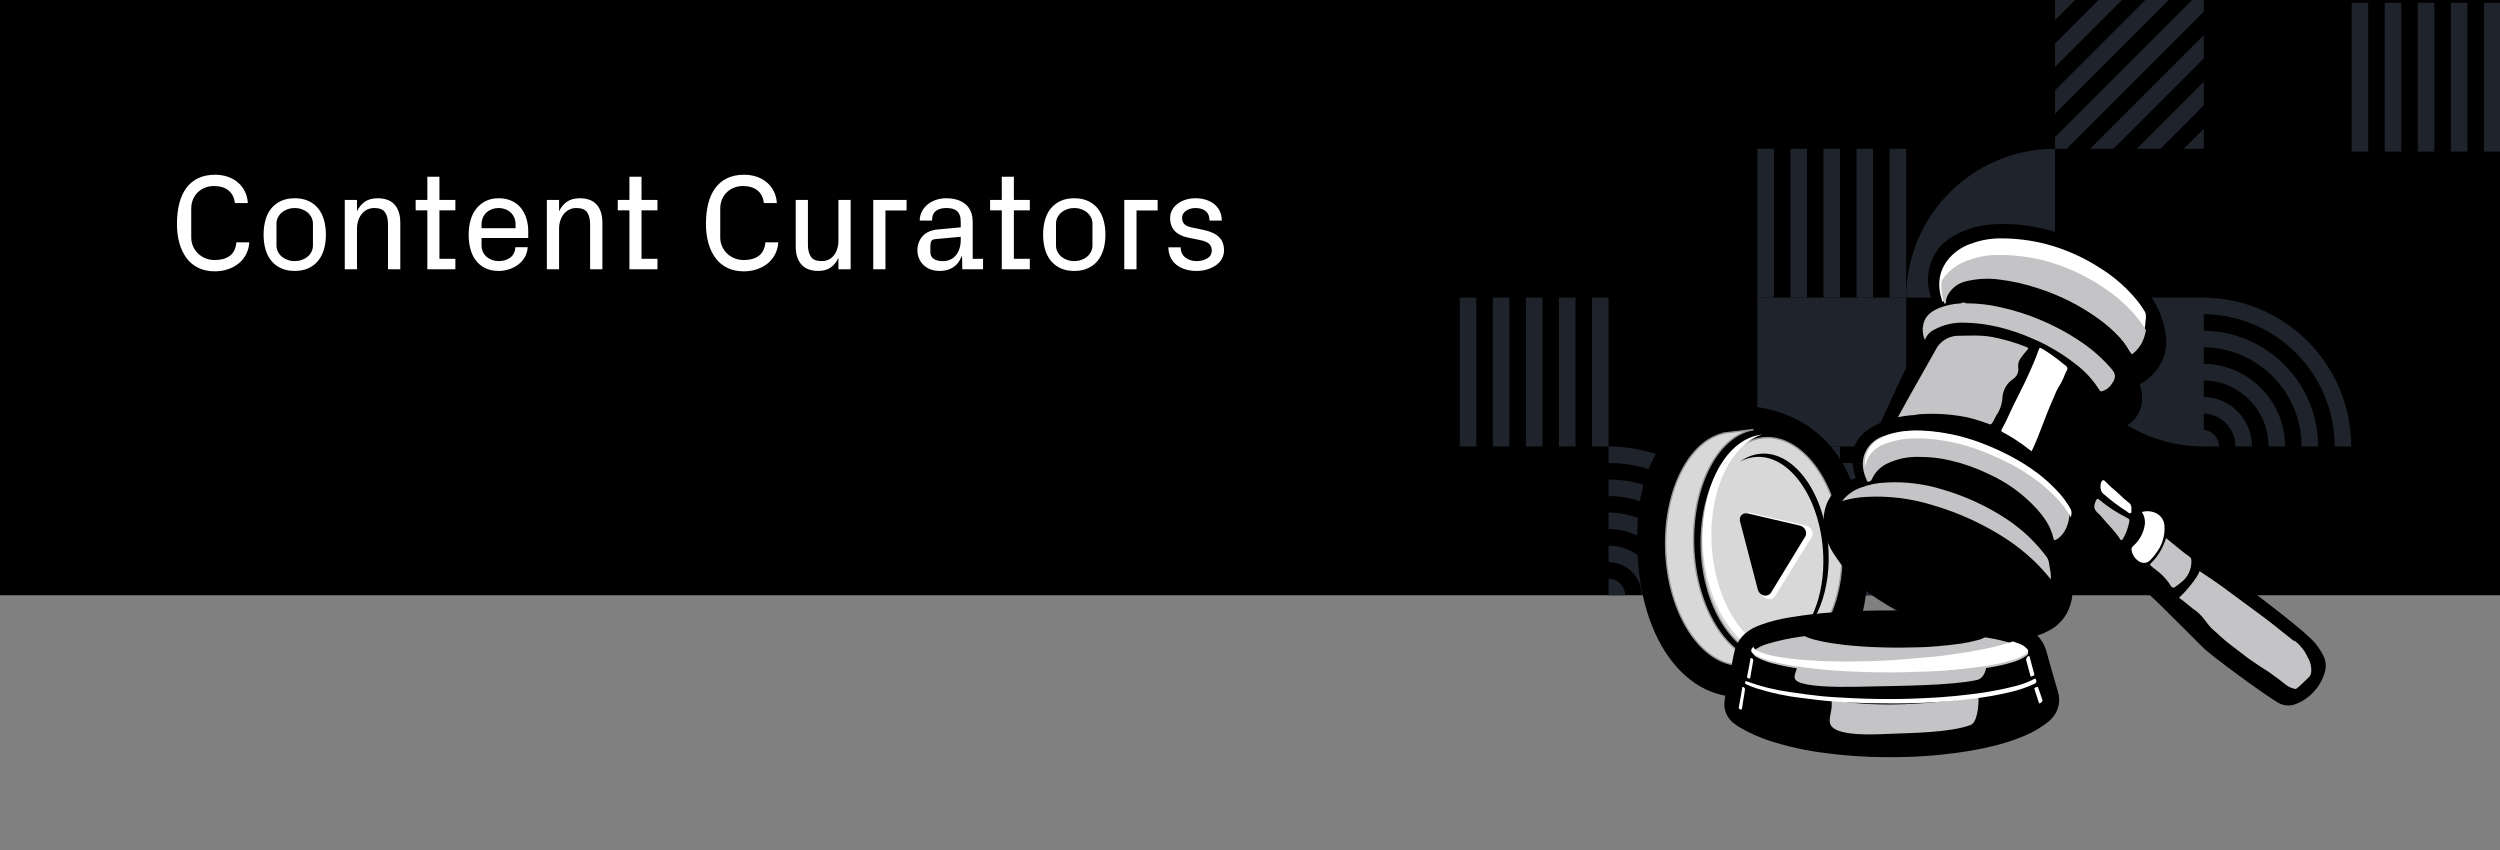 <?xml version="1.0" encoding="UTF-8"?>
<svg width="882px" height="300px" viewBox="0 0 882 300" version="1.1" xmlns="http://www.w3.org/2000/svg" xmlns:xlink="http://www.w3.org/1999/xlink">
    <rect x="0" y="0" width="882" height="300" fill="#808080" stroke="none"/>
    <!-- Generator: Sketch 63.1 (92452) - https://sketch.com -->
    <title>Content Curators</title>
    <desc>Created with Sketch.</desc>
    <g id="Content-Curators" stroke="none" stroke-width="1" fill="none" fill-rule="evenodd">
        <rect id="Rectangle" fill="#000000" fill-rule="nonzero" x="0" y="0" width="882" height="210"></rect>
        <g id="Group-2" transform="translate(515, 0)" fill="#1F232C">
            <rect id="Rectangle" fill-rule="nonzero" x="105" y="105" width="52.5" height="52.5"></rect>
            <path d="M122.501,52.5 L122.501,105 L116.667,105 L116.667,52.5 L122.501,52.5 Z M134.167,52.5 L134.167,105 L128.333,105 L128.333,52.5 L134.167,52.5 Z M145.834,52.5 L145.834,105 L140,105 L140,52.5 L145.834,52.5 Z M157.501,52.5 L157.501,105 L151.667,105 L151.667,52.5 L157.501,52.5 Z M110.837,52.5 L110.837,105 L105,105 L105,52.5 L110.837,52.5 Z" id="Shape" fill-rule="nonzero"></path>
            <path d="M40.833,105 L40.833,157.5 L35,157.5 L35,105 L40.833,105 Z M29.167,105 L29.167,157.5 L23.334,157.5 L23.334,105 L29.167,105 Z M17.5,105 L17.5,157.5 L11.667,157.5 L11.667,105 L17.5,105 Z M5.833,105 L5.833,157.5 L-6.92779167e-14,157.5 L-6.92779167e-14,105 L5.833,105 Z M52.5,105 L52.5,157.5 L46.664,157.5 L46.664,105 L52.5,105 Z" id="Shape" fill-rule="nonzero"></path>
            <path d="M355.505,0.984 L355.505,53.484 L349.672,53.484 L349.672,0.984 L355.505,0.984 Z M343.838,0.984 L343.838,53.484 L338.005,53.484 L338.005,0.984 L343.838,0.984 Z M332.172,0.984 L332.172,53.484 L326.339,53.484 L326.339,0.984 L332.172,0.984 Z M320.505,0.984 L320.505,53.484 L314.672,53.484 L314.672,0.984 L320.505,0.984 Z M367.172,0.984 L367.172,53.484 L361.336,53.484 L361.336,0.984 L367.172,0.984 Z" id="Shape" fill-rule="nonzero"></path>
            <path d="M52.5,163.333 L52.5,157.5 C81.495,157.5 105,181.005 105,210 L99.167,210 C99.167,184.227 78.273,163.333 52.5,163.333 Z M52.5,175 L52.5,169.166 C75.052,169.166 93.333,187.448 93.333,210 L87.5,210 C87.5,190.67 71.83,175 52.5,175 Z M52.5,180.834 L52.5,186.667 C65.387,186.667 75.833,197.114 75.833,210 L81.667,210 C81.667,193.892 68.608,180.834 52.5,180.834 Z M52.5,198.333 L52.5,192.5 C62.165,192.5 70,200.335 70,210 L64.167,210 C64.167,203.557 58.943,198.333 52.5,198.333 Z M52.5,210 L52.5,204.166 C55.722,204.166 58.333,206.778 58.333,210 L52.5,210 Z" id="Shape"></path>
            <path d="M262,110.833 L262,105 C290.995,105 314.5,128.505 314.5,157.5 L308.667,157.5 C308.667,131.727 287.773,110.833 262,110.833 Z M262,122.5 L262,116.667 C284.552,116.667 302.833,134.949 302.833,157.5 L297,157.5 C297,138.17 281.33,122.5 262,122.5 Z M262,128.333 L262,134.167 C274.887,134.167 285.333,144.613 285.333,157.5 L291.167,157.5 C291.167,141.392 278.108,128.333 262,128.333 Z M262,145.833 L262,140 C271.665,140 279.5,147.835 279.5,157.5 L273.667,157.5 C273.667,151.056 268.443,145.833 262,145.833 Z M262,157.5 L262,151.667 C265.222,151.667 267.833,154.279 267.833,157.5 L262,157.5 Z" id="Shape"></path>
            <path d="M214.112,52.5 L210,52.5 L210,48.388 L258.387,0 L262.5,0 L262.5,4.112 L214.112,52.5 Z M250.133,0 L241.879,0 L210,31.879 L210,40.133 L250.133,0 Z M233.625,0 L225.371,0 L210,15.371 L210,23.625 L233.625,0 Z M210,0 L210,7.117 L217.116,0 L210,0 Z M262.5,20.621 L262.5,12.367 L222.366,52.5 L230.621,52.5 L262.5,20.621 Z M262.5,37.129 L262.5,28.875 L238.875,52.5 L247.129,52.5 L262.5,37.129 Z M262.5,45.383 L255.383,52.5 L262.5,52.5 L262.5,45.383 Z" id="Shape" fill-rule="nonzero"></path>
            <path d="M157.5,105 L210,105 L210,52.5 C181.005,52.5 157.5,76.005 157.5,105 Z" id="Path" fill-rule="nonzero"></path>
            <path d="M262.5,157.5 L262.5,105 L210,105 C210,133.995 233.505,157.5 262.5,157.5 Z" id="Path" fill-rule="nonzero"></path>
            <path d="M110.837,204.164 L110.837,210.001 L105,210.001 L105,204.164 L110.837,204.164 Z M122.494,204.164 L122.494,210.001 L116.658,210.001 L116.658,204.164 L122.494,204.164 Z M134.168,204.164 L134.168,210.001 L128.331,210.001 L128.331,204.164 L134.168,204.164 Z M145.826,204.164 L145.826,210.001 L139.99,210.001 L139.99,204.164 L145.826,204.164 Z M157.5,204.164 L157.5,210.001 L151.663,210.001 L151.663,204.164 L157.5,204.164 Z M151.663,198.326 L151.663,204.163 L145.826,204.163 L145.826,198.326 L140.005,198.326 L140.006,204.163 L134.169,204.163 L134.168,198.326 L128.331,198.326 L128.332,204.163 L122.495,204.163 L122.495,198.326 L128.332,198.326 L128.332,192.505 L122.495,192.505 L122.495,186.668 L128.332,186.668 L128.331,180.832 L134.168,180.832 L134.169,186.668 L139.99,186.668 L139.99,180.832 L145.826,180.832 L145.826,186.668 L151.663,186.668 L151.663,180.832 L157.5,180.832 L157.5,186.669 L151.663,186.669 L151.663,192.489 L157.5,192.489 L157.5,198.326 L151.663,198.326 Z M110.837,180.832 L110.837,186.668 L116.658,186.668 L116.658,180.832 L122.494,180.832 L122.494,186.669 L116.673,186.669 L116.673,192.489 L122.494,192.489 L122.494,198.326 L116.673,198.326 L116.673,204.163 L110.837,204.163 L110.837,198.326 L105,198.326 L105,192.489 L110.837,192.489 L110.837,186.669 L105,186.669 L105,180.832 L110.837,180.832 Z M139.99,192.505 L134.169,192.505 L134.169,198.326 L139.99,198.325 L139.99,192.505 Z M116.658,192.505 L110.837,192.505 L110.837,198.326 L116.658,198.325 L116.658,192.505 Z M134.168,186.669 L128.331,186.669 L128.331,192.489 L134.168,192.489 L134.168,186.669 Z M145.826,186.669 L140.005,186.669 L140.005,192.489 L145.826,192.489 L145.826,186.669 Z M116.673,163.337 L116.673,169.158 L122.494,169.158 L122.494,174.995 L116.673,174.995 L116.673,180.832 L110.837,180.832 L110.837,174.995 L105,174.995 L105,169.158 L110.837,169.158 L110.837,163.337 L116.673,163.337 Z M128.332,163.337 L128.331,169.158 L134.168,169.158 L134.169,163.337 L140.006,163.337 L140.005,169.158 L145.826,169.158 L145.826,163.337 L151.663,163.337 L151.663,169.158 L157.5,169.158 L157.5,174.995 L151.663,174.995 L151.663,180.832 L145.826,180.832 L145.826,174.995 L140.005,174.995 L140.006,180.832 L134.169,180.832 L134.168,174.995 L128.331,174.995 L128.332,180.832 L122.495,180.832 L122.495,174.995 L128.332,174.995 L128.332,169.174 L122.495,169.174 L122.495,163.337 L128.332,163.337 Z M139.99,169.174 L134.169,169.174 L134.169,174.995 L139.99,174.994 L139.99,169.174 Z M116.658,169.174 L110.837,169.174 L110.837,174.995 L116.658,174.994 L116.658,169.174 Z M151.663,169.174 L145.826,169.174 L145.826,174.995 L151.663,174.995 L151.663,169.174 Z M110.837,157.5 L110.837,163.337 L105,163.337 L105,157.5 L110.837,157.5 Z M122.494,157.5 L122.494,163.337 L116.658,163.337 L116.658,157.5 L122.494,157.5 Z M134.168,157.5 L134.168,163.337 L128.331,163.337 L128.331,157.5 L134.168,157.5 Z M145.826,157.5 L145.826,163.337 L139.99,163.337 L139.99,157.5 L145.826,157.5 Z M157.5,157.5 L157.5,163.337 L151.663,163.337 L151.663,157.5 L157.5,157.5 Z M151.663,192.505 L145.826,192.505 L145.826,198.326 L151.663,198.326 L151.663,192.505 Z" id="Combined-Shape" fill-rule="nonzero"></path>
        </g>
        <path d="M75.906,61.648 C77.469,61.648 78.934,61.879 80.301,62.34 C81.668,62.801 82.863,63.465 83.887,64.332 C84.91,65.199 85.734,66.246 86.359,67.473 C86.984,68.699 87.344,70.086 87.438,71.633 L87.438,71.633 L82.867,71.633 C82.648,69.711 81.898,68.23 80.617,67.191 C79.336,66.152 77.625,65.633 75.484,65.633 C74.328,65.633 73.262,65.832 72.285,66.23 C71.309,66.629 70.461,67.18 69.742,67.883 C69.023,68.586 68.465,69.426 68.066,70.402 C67.668,71.379 67.469,72.461 67.469,73.648 L67.469,73.648 L67.469,83.727 C67.469,84.883 67.684,85.945 68.113,86.914 C68.543,87.883 69.137,88.73 69.895,89.457 C70.652,90.184 71.535,90.746 72.543,91.145 C73.551,91.543 74.625,91.742 75.766,91.742 C77.938,91.742 79.699,91.254 81.051,90.277 C82.402,89.301 83.188,87.703 83.406,85.484 L83.406,85.484 L87.953,85.484 C87.859,87.016 87.484,88.418 86.828,89.691 C86.172,90.965 85.309,92.039 84.238,92.914 C83.168,93.789 81.91,94.477 80.465,94.977 C79.02,95.477 77.469,95.727 75.812,95.727 C73.641,95.727 71.723,95.332 70.059,94.543 C68.395,93.754 67.004,92.625 65.887,91.156 C64.77,89.687 63.914,87.93 63.32,85.883 C62.727,83.836 62.43,81.531 62.43,78.969 C62.43,76.313 62.703,73.914 63.25,71.773 C63.797,69.633 64.629,67.809 65.746,66.301 C66.863,64.793 68.27,63.641 69.965,62.844 C71.66,62.047 73.641,61.648 75.906,61.648 Z M262.539,61.648 C264.102,61.648 265.566,61.879 266.934,62.34 C268.301,62.801 269.496,63.465 270.52,64.332 C271.543,65.199 272.367,66.246 272.992,67.473 C273.617,68.699 273.977,70.086 274.07,71.633 L274.07,71.633 L269.5,71.633 C269.281,69.711 268.531,68.23 267.25,67.191 C265.969,66.152 264.258,65.633 262.117,65.633 C260.961,65.633 259.895,65.832 258.918,66.23 C257.941,66.629 257.094,67.18 256.375,67.883 C255.656,68.586 255.098,69.426 254.699,70.402 C254.301,71.379 254.102,72.461 254.102,73.648 L254.102,73.648 L254.102,83.727 C254.102,84.883 254.316,85.945 254.746,86.914 C255.176,87.883 255.77,88.73 256.527,89.457 C257.285,90.184 258.168,90.746 259.176,91.145 C260.184,91.543 261.258,91.742 262.398,91.742 C264.57,91.742 266.332,91.254 267.684,90.277 C269.035,89.301 269.82,87.703 270.039,85.484 L270.039,85.484 L274.586,85.484 C274.492,87.016 274.117,88.418 273.461,89.691 C272.805,90.965 271.941,92.039 270.871,92.914 C269.801,93.789 268.543,94.477 267.098,94.977 C265.652,95.477 264.102,95.727 262.445,95.727 C260.273,95.727 258.355,95.332 256.691,94.543 C255.027,93.754 253.637,92.625 252.52,91.156 C251.402,89.687 250.547,87.93 249.953,85.883 C249.359,83.836 249.062,81.531 249.062,78.969 C249.062,76.313 249.336,73.914 249.883,71.773 C250.43,69.633 251.262,67.809 252.379,66.301 C253.496,64.793 254.902,63.641 256.598,62.844 C258.293,62.047 260.273,61.648 262.539,61.648 Z M333.906,69.945 C335.219,69.945 336.441,70.113 337.574,70.449 C338.707,70.785 339.691,71.289 340.527,71.961 C341.363,72.633 342.012,73.496 342.473,74.551 C342.934,75.605 343.164,76.852 343.164,78.289 L343.164,78.289 L343.164,91.297 L346.82,91.297 L346.82,95 L339.508,95 L339.414,90.477 L339.227,90.477 C338.555,92.211 337.562,93.496 336.25,94.332 C334.938,95.168 333.367,95.586 331.539,95.586 C330.32,95.586 329.219,95.398 328.234,95.023 C327.25,94.648 326.398,94.094 325.68,93.359 C325.039,92.719 324.543,91.953 324.191,91.062 C323.84,90.172 323.664,89.242 323.664,88.273 C323.664,86.352 324.273,84.703 325.492,83.328 C326.711,81.953 328.539,81.156 330.977,80.938 L330.977,80.938 L338.945,80.211 L338.945,78.242 C338.945,77.289 338.824,76.5 338.582,75.875 C338.34,75.25 337.996,74.754 337.551,74.387 C337.105,74.02 336.57,73.762 335.945,73.613 C335.32,73.465 334.625,73.391 333.859,73.391 C332.328,73.391 331.105,73.734 330.191,74.422 C329.277,75.109 328.82,76.242 328.82,77.82 L328.82,77.82 L324.484,77.82 C324.484,76.664 324.734,75.605 325.234,74.645 C325.734,73.684 326.406,72.852 327.25,72.148 C328.094,71.445 329.086,70.902 330.227,70.52 C331.367,70.137 332.594,69.945 333.906,69.945 Z M285.039,70.531 L285.039,86.352 C285.039,88.117 285.383,89.52 286.07,90.559 C286.758,91.598 288.016,92.117 289.844,92.117 C291.672,92.117 293.121,91.438 294.191,90.078 C295.262,88.719 295.797,86.969 295.797,84.828 L295.797,84.828 L295.797,70.531 L300.109,70.531 L300.109,95 L295.797,95 L295.797,90.969 C295.125,92.406 294.227,93.535 293.102,94.355 C291.977,95.176 290.492,95.586 288.648,95.586 C287.523,95.586 286.473,95.426 285.496,95.105 C284.52,94.785 283.68,94.273 282.977,93.57 C282.273,92.867 281.723,91.961 281.324,90.852 C280.926,89.742 280.727,88.406 280.727,86.844 L280.727,86.844 L280.727,70.531 L285.039,70.531 Z M379,69.945 C380.859,69.945 382.477,70.266 383.852,70.906 C385.227,71.547 386.367,72.426 387.273,73.543 C388.18,74.66 388.859,76.012 389.312,77.598 C389.766,79.184 389.992,80.906 389.992,82.766 C389.992,84.656 389.766,86.383 389.312,87.945 C388.859,89.508 388.18,90.852 387.273,91.977 C386.367,93.102 385.223,93.984 383.84,94.625 C382.457,95.266 380.844,95.586 379,95.586 C377.141,95.586 375.523,95.266 374.148,94.625 C372.773,93.984 371.629,93.102 370.715,91.977 C369.801,90.852 369.121,89.508 368.676,87.945 C368.23,86.383 368.008,84.656 368.008,82.766 C368.008,80.906 368.23,79.184 368.676,77.598 C369.121,76.012 369.801,74.66 370.715,73.543 C371.629,72.426 372.773,71.547 374.148,70.906 C375.523,70.266 377.141,69.945 379,69.945 Z M175.891,69.945 C177.656,69.945 179.195,70.25 180.508,70.859 C181.82,71.469 182.906,72.301 183.766,73.355 C184.625,74.41 185.273,75.648 185.711,77.07 C186.148,78.492 186.367,80.023 186.367,81.664 L186.367,81.664 L186.367,83.961 L169.891,83.961 L169.891,86.562 C169.891,87.453 170.059,88.242 170.395,88.93 C170.73,89.617 171.188,90.199 171.766,90.676 C172.344,91.152 172.992,91.512 173.711,91.754 C174.43,91.996 175.172,92.117 175.938,92.117 C177.469,92.117 178.797,91.727 179.922,90.945 C181.047,90.164 181.688,88.922 181.844,87.219 L181.844,87.219 L186.18,87.219 C186.086,88.531 185.742,89.699 185.148,90.723 C184.555,91.746 183.785,92.617 182.84,93.336 C181.895,94.055 180.828,94.609 179.641,95 C178.453,95.391 177.203,95.586 175.891,95.586 C174.125,95.586 172.582,95.266 171.262,94.625 C169.941,93.984 168.84,93.102 167.957,91.977 C167.074,90.852 166.418,89.508 165.988,87.945 C165.559,86.383 165.344,84.656 165.344,82.766 C165.344,80.906 165.574,79.184 166.035,77.598 C166.496,76.012 167.184,74.66 168.098,73.543 C169.012,72.426 170.117,71.547 171.414,70.906 C172.711,70.266 174.203,69.945 175.891,69.945 Z M103.984,69.945 C105.844,69.945 107.461,70.266 108.836,70.906 C110.211,71.547 111.352,72.426 112.258,73.543 C113.164,74.66 113.844,76.012 114.297,77.598 C114.75,79.184 114.977,80.906 114.977,82.766 C114.977,84.656 114.75,86.383 114.297,87.945 C113.844,89.508 113.164,90.852 112.258,91.977 C111.352,93.102 110.207,93.984 108.824,94.625 C107.441,95.266 105.828,95.586 103.984,95.586 C102.125,95.586 100.508,95.266 99.133,94.625 C97.758,93.984 96.613,93.102 95.699,91.977 C94.785,90.852 94.105,89.508 93.66,87.945 C93.215,86.383 92.992,84.656 92.992,82.766 C92.992,80.906 93.215,79.184 93.66,77.598 C94.105,76.012 94.785,74.66 95.699,73.543 C96.613,72.426 97.758,71.547 99.133,70.906 C100.508,70.266 102.125,69.945 103.984,69.945 Z M421.797,69.945 C422.953,69.945 424.082,70.098 425.184,70.402 C426.285,70.707 427.27,71.18 428.137,71.82 C429.004,72.461 429.699,73.277 430.223,74.27 C430.746,75.262 431.023,76.445 431.055,77.82 L431.055,77.82 L426.742,77.82 C426.68,76.195 426.176,75.051 425.23,74.387 C424.285,73.723 423.156,73.391 421.844,73.391 C420.5,73.391 419.363,73.711 418.434,74.352 C417.504,74.992 417.039,75.828 417.039,76.859 C417.039,77.813 417.312,78.555 417.859,79.086 C418.406,79.617 419.289,80.008 420.508,80.258 L420.508,80.258 L424.633,81.125 C427.07,81.641 428.879,82.473 430.059,83.621 C431.238,84.77 431.828,86.336 431.828,88.32 C431.828,89.352 431.598,90.309 431.137,91.191 C430.676,92.074 430.012,92.832 429.145,93.465 C428.277,94.098 427.25,94.609 426.062,95 C424.875,95.391 423.562,95.586 422.125,95.586 C420.75,95.586 419.465,95.41 418.27,95.059 C417.074,94.707 416.027,94.184 415.129,93.488 C414.23,92.793 413.523,91.926 413.008,90.887 C412.492,89.848 412.219,88.641 412.188,87.266 L412.188,87.266 L416.523,87.266 C416.586,88.891 417.168,90.105 418.27,90.91 C419.371,91.715 420.672,92.117 422.172,92.117 C423.609,92.117 424.859,91.797 425.922,91.156 C426.984,90.516 427.516,89.586 427.516,88.367 C427.516,87.383 427.195,86.594 426.555,86 C425.914,85.406 424.773,84.953 423.133,84.641 L423.133,84.641 L419.102,83.82 C417.086,83.398 415.535,82.621 414.449,81.488 C413.363,80.355 412.82,78.828 412.82,76.906 C412.82,75.953 413.035,75.051 413.465,74.199 C413.895,73.348 414.512,72.609 415.316,71.984 C416.121,71.359 417.066,70.863 418.152,70.496 C419.238,70.129 420.453,69.945 421.797,69.945 Z M133.258,69.945 C134.445,69.945 135.523,70.105 136.492,70.426 C137.461,70.746 138.297,71.258 139,71.961 C139.703,72.664 140.25,73.566 140.641,74.668 C141.031,75.77 141.227,77.109 141.227,78.688 L141.227,78.688 L141.227,95 L136.891,95 L136.891,79.156 C136.891,77.359 136.547,75.949 135.859,74.926 C135.172,73.902 133.898,73.391 132.039,73.391 C131.148,73.391 130.336,73.566 129.602,73.918 C128.867,74.27 128.227,74.773 127.68,75.43 C127.133,76.086 126.707,76.863 126.402,77.762 C126.098,78.66 125.945,79.641 125.945,80.703 L125.945,80.703 L125.945,95 L121.633,95 L121.633,70.531 L125.945,70.531 L125.945,74.562 C126.617,73.125 127.539,71.996 128.711,71.176 C129.883,70.355 131.398,69.945 133.258,69.945 Z M408.414,70.531 L408.414,74.258 L400.961,74.258 L400.961,95 L396.648,95 L396.648,70.531 L408.414,70.531 Z M155.031,62.352 L155.031,70.531 L160.656,70.531 L160.656,74.211 L155.031,74.211 L155.031,91.297 L160.656,91.297 L160.656,95 L150.766,95 L150.766,74.211 L146.641,74.211 L146.641,70.531 L150.766,70.531 L150.766,62.352 L155.031,62.352 Z M204.555,69.945 C205.742,69.945 206.82,70.105 207.789,70.426 C208.758,70.746 209.594,71.258 210.297,71.961 C211,72.664 211.547,73.566 211.938,74.668 C212.328,75.77 212.523,77.109 212.523,78.688 L212.523,78.688 L212.523,95 L208.188,95 L208.188,79.156 C208.188,77.359 207.844,75.949 207.156,74.926 C206.469,73.902 205.195,73.391 203.336,73.391 C202.445,73.391 201.633,73.566 200.898,73.918 C200.164,74.27 199.523,74.773 198.977,75.43 C198.43,76.086 198.004,76.863 197.699,77.762 C197.395,78.66 197.242,79.641 197.242,80.703 L197.242,80.703 L197.242,95 L192.93,95 L192.93,70.531 L197.242,70.531 L197.242,74.562 C197.914,73.125 198.836,71.996 200.008,71.176 C201.18,70.355 202.695,69.945 204.555,69.945 Z M226.328,62.352 L226.328,70.531 L231.953,70.531 L231.953,74.211 L226.328,74.211 L226.328,91.297 L231.953,91.297 L231.953,95 L222.062,95 L222.062,74.211 L217.938,74.211 L217.938,70.531 L222.062,70.531 L222.062,62.352 L226.328,62.352 Z M357.695,62.352 L357.695,70.531 L363.32,70.531 L363.32,74.211 L357.695,74.211 L357.695,91.297 L363.32,91.297 L363.32,95 L353.43,95 L353.43,74.211 L349.305,74.211 L349.305,70.531 L353.43,70.531 L353.43,62.352 L357.695,62.352 Z M319.844,70.531 L319.844,74.258 L312.391,74.258 L312.391,95 L308.078,95 L308.078,70.531 L319.844,70.531 Z M103.984,73.391 C103.125,73.391 102.301,73.527 101.512,73.801 C100.723,74.074 100.039,74.453 99.461,74.938 C98.883,75.422 98.418,76.008 98.066,76.695 C97.715,77.383 97.539,78.141 97.539,78.969 L97.539,78.969 L97.539,86.562 C97.539,87.391 97.715,88.148 98.066,88.836 C98.418,89.523 98.883,90.105 99.461,90.582 C100.039,91.059 100.719,91.434 101.5,91.707 C102.281,91.98 103.109,92.117 103.984,92.117 C104.844,92.117 105.664,91.98 106.445,91.707 C107.227,91.434 107.906,91.059 108.484,90.582 C109.062,90.105 109.527,89.523 109.879,88.836 C110.23,88.148 110.406,87.391 110.406,86.562 L110.406,86.562 L110.406,78.969 C110.406,78.141 110.23,77.383 109.879,76.695 C109.527,76.008 109.062,75.422 108.484,74.938 C107.906,74.453 107.227,74.074 106.445,73.801 C105.664,73.527 104.844,73.391 103.984,73.391 Z M379,73.391 C378.141,73.391 377.316,73.527 376.527,73.801 C375.738,74.074 375.055,74.453 374.477,74.938 C373.898,75.422 373.434,76.008 373.082,76.695 C372.73,77.383 372.555,78.141 372.555,78.969 L372.555,78.969 L372.555,86.562 C372.555,87.391 372.73,88.148 373.082,88.836 C373.434,89.523 373.898,90.105 374.477,90.582 C375.055,91.059 375.734,91.434 376.516,91.707 C377.297,91.98 378.125,92.117 379,92.117 C379.859,92.117 380.68,91.98 381.461,91.707 C382.242,91.434 382.922,91.059 383.5,90.582 C384.078,90.105 384.543,89.523 384.895,88.836 C385.246,88.148 385.422,87.391 385.422,86.562 L385.422,86.562 L385.422,78.969 C385.422,78.141 385.246,77.383 384.895,76.695 C384.543,76.008 384.078,75.422 383.5,74.938 C382.922,74.453 382.242,74.074 381.461,73.801 C380.68,73.527 379.859,73.391 379,73.391 Z M338.945,83.539 L330.25,84.336 C329.359,84.398 328.801,84.633 328.574,85.039 C328.348,85.445 328.234,86 328.234,86.703 L328.234,86.703 L328.234,88.859 C328.234,89.984 328.625,90.809 329.406,91.332 C330.188,91.855 331.266,92.117 332.641,92.117 C334.594,92.117 336.133,91.422 337.258,90.031 C338.383,88.641 338.945,86.844 338.945,84.641 L338.945,84.641 L338.945,83.539 Z M175.891,73.391 C175.094,73.391 174.336,73.52 173.617,73.777 C172.898,74.035 172.258,74.414 171.695,74.914 C171.133,75.414 170.691,76.023 170.371,76.742 C170.051,77.461 169.891,78.266 169.891,79.156 L169.891,79.156 L169.891,80.516 L181.891,80.516 L181.891,79.156 C181.891,78.266 181.73,77.461 181.41,76.742 C181.09,76.023 180.652,75.414 180.098,74.914 C179.543,74.414 178.902,74.035 178.176,73.777 C177.449,73.52 176.688,73.391 175.891,73.391 Z" id="Text-Layer" fill="#FFFFFF"></path>
        <g id="Group-6" transform="translate(576, 79)">
            <g id="Group-22" transform="translate(41.927, 115.439) rotate(-271) translate(-41.927, -115.439) translate(-9.479, 74.606)">
                <path d="M42.453,80.949 C81.48,83.099 105.321,64.501 102.568,42.091 C101.862,36.342 101.247,20.769 96.415,15.244 C82.41,-0.766 56.216,-3.5 30.668,4.115 C5.119,11.73 0.254,33.493 0.072,43.959 C-0.081,52.697 3.426,78.799 42.453,80.949 Z" id="Oval-Copy" fill="#000000"></path>
                <path d="M8.549,39.362 C10.556,52.519 29.382,62.188 51.448,61.138 C74.137,60.063 91.66,47.833 90.585,33.817 C90.55,33.361 90.496,32.908 90.423,32.46 L90.482,32.456 L91.674,44.645 L91.627,44.648 C91.944,58.314 74.677,70.034 52.449,71.032 C30.872,72.004 12.392,62.728 9.706,50.004 L9.612,50.01 L8.549,39.362 Z" id="Path" stroke="#979797" stroke-width="0.5" fill="#D8D8D8"></path>
                <path d="M52.308,58.449 C30.788,59.527 12.518,49.466 11.501,35.971 C10.484,22.475 27.105,10.427 48.626,9.067 C70.146,7.71 88.416,17.785 89.433,31.563 C90.45,45.339 73.829,57.374 52.308,58.449 Z" id="Oval-Copy-18" stroke="#979797" stroke-width="0.5" fill="#D8D8D8"></path>
                <path d="M51.576,54.692 C72.878,52.992 88.93,40.805 87.698,27.375 C87.966,28.273 88.157,29.192 88.266,30.132 C89.843,43.713 73.689,56.104 52.185,57.803 C30.68,59.498 11.969,50.084 10.392,36.782 C10.377,36.656 10.364,36.531 10.352,36.406 C13.962,48.248 31.559,56.287 51.576,54.692 Z" id="Path" fill="#FFFFFF"></path>
                <path d="M50.394,15.684 C31.487,17.083 17.1,27.673 18.261,39.338 C18.432,41.054 18.929,42.7 19.714,44.256 C18.275,42.166 17.379,39.879 17.137,37.451 C15.976,25.788 30.363,15.192 49.271,13.784 C65.397,12.582 79.604,18.569 84.155,27.73 C78.683,19.661 65.366,14.576 50.394,15.684 Z" id="Path" fill="#000000"></path>
                <path d="M66.188,37.673 L40.775,43.891 C39.348,44.238 38.039,43.364 37.85,41.939 C37.806,41.607 37.827,41.262 37.911,40.924 L42.735,21.47 C43.096,20.012 44.518,18.997 45.911,19.202 C46.235,19.25 46.541,19.363 46.81,19.535 L67.399,32.76 C68.555,33.507 68.797,35.148 67.939,36.425 C67.519,37.051 66.887,37.501 66.188,37.673 Z" id="Path" fill="#FFFFFF"></path>
                <path d="M65.019,38.836 L40.815,44.702 C39.456,45.03 38.21,44.208 38.032,42.867 C37.99,42.554 38.01,42.23 38.09,41.911 L42.702,23.6 C43.046,22.229 44.401,21.273 45.727,21.466 C46.036,21.511 46.327,21.617 46.583,21.779 L66.176,34.214 C67.276,34.916 67.505,36.46 66.687,37.662 C66.287,38.25 65.685,38.674 65.019,38.836 Z" id="Path" fill="#000000"></path>
            </g>
            <g id="Curator" transform="translate(32.341, 0)" fill-rule="nonzero">
                <path d="M128.251,112.027 C127.102,115.981 124.35,118.389 121.065,120.207 C120.54,120.516 120.54,120.689 120.793,121.216 C123.445,126.67 123.626,132.169 120.712,137.577 C119.205,140.185 116.958,142.284 114.258,143.603 C110.52,145.63 106.428,146.329 102.256,146.738 C94.399,147.475 86.787,146.12 79.265,144.012 C70.423,141.452 62.016,137.567 54.328,132.487 C49.08,129.137 44.526,124.8 40.914,119.716 C39.258,117.372 37.529,115.09 36.524,112.391 C34.904,108.037 34.343,103.583 35.999,99.093 C37.42,95.258 40.226,92.731 43.738,90.913 C44.347,90.555 44.983,90.245 45.639,89.986 C46.246,89.786 46.399,89.504 46.182,88.886 C45.422,86.621 45.115,84.227 45.277,81.842 C45.454,78.452 47.11,75.313 49.803,73.262 C51.218,72.05 52.832,71.093 54.573,70.435 C54.934,70.298 55.213,70.004 55.333,69.635 C58.8,62.046 62.303,54.475 65.987,46.985 C66.313,46.322 66.566,45.622 66.892,44.977 C67.901,43.438 68.132,41.513 67.516,39.778 C66.148,36.038 66.941,31.846 69.58,28.871 C70.383,27.948 71.327,27.16 72.377,26.535 C72.58,26.451 72.738,26.284 72.812,26.076 C72.887,25.868 72.87,25.639 72.766,25.444 C71.312,21.017 71.607,16.198 73.59,11.983 C74.832,9.238 76.818,6.898 79.319,5.23 C85.963,0.767 93.412,-0.323 101.215,0.076 C112.42,0.649 122.658,4.176 132.334,9.702 C138.537,13.226 144.056,17.844 148.626,23.335 C152.575,27.838 155.069,33.439 155.777,39.396 C156.497,44.986 154.326,50.559 150.02,54.175 C149.176,54.967 148.233,55.646 147.214,56.193 C146.662,56.474 146.526,56.756 146.743,57.401 C147.487,59.61 147.603,61.983 147.078,64.255 C146.246,67.99 143.793,70.353 140.543,72.008 C139.468,72.574 138.324,72.999 137.14,73.271 C136.787,73.305 136.486,73.543 136.37,73.88 C135.043,77.631 133.688,81.373 132.306,85.105 C132.071,85.533 132.215,86.071 132.632,86.323 C134.786,88.341 136.877,90.44 139.032,92.458 C141.186,94.476 143.286,96.285 145.368,98.221 C145.793,98.621 146.182,98.475 146.608,98.357 C148.275,97.851 150.04,97.764 151.749,98.103 C155.487,98.948 157.46,101.511 158.329,105.101 C158.466,105.501 158.522,105.925 158.492,106.346 C158.221,107.773 159.062,108.537 159.995,109.391 C164.832,113.673 169.919,117.661 175.228,121.334 C178.242,123.516 181.211,125.77 184.162,128.051 C188.869,131.687 204.98,143.639 208.664,148.156 C209.688,149.437 210.574,150.823 211.307,152.292 C212.291,154.174 212.458,156.381 211.769,158.391 C210.278,163.36 206.612,167.375 201.812,169.298 C199.905,170.14 197.724,170.091 195.856,169.161 C192.553,167.553 171.906,152.555 168.584,149.165 C163.995,144.493 159.289,139.931 154.663,135.286 C151.568,132.187 148.327,129.296 145.006,126.424 C144.656,126.058 144.136,125.912 143.648,126.043 C140.073,126.733 136.941,125.879 134.542,123.025 C133.064,121.2 132.376,118.856 132.632,116.517 C132.731,115.818 132.393,115.129 131.781,114.781 C130.605,113.909 129.5,112.991 128.251,112.027 Z" id="Path" fill="#000000"></path>
                <path d="M50.292,96.292 C58.102,95.889 65.922,96.867 73.397,99.183 C82.968,101.951 92.062,106.174 100.364,111.707 C103.42,113.796 106.311,116.12 109.012,118.658 C111.228,120.761 113.294,123.02 115.194,125.417 C115.248,124.193 115.153,122.968 114.913,121.768 C114.568,120.254 114.668,118.676 113.598,117.308 C111.673,114.771 109.551,112.392 107.253,110.193 C104.961,108.058 102.509,106.103 99.92,104.346 C92.844,99.636 85.095,96.04 76.941,93.683 C70.575,91.713 63.914,90.88 57.262,91.22 C54.06,91.318 50.898,91.96 47.908,93.117 C45.407,94.04 43.21,95.645 41.562,97.751 C44.403,96.911 47.334,96.421 50.292,96.292 L50.292,96.292 Z" id="Path" fill="#C4C3C6"></path>
                <path d="M97.634,5.106 C102.972,5.097 108.289,5.764 113.46,7.091 C120.343,8.911 126.888,11.831 132.843,15.737 C137.792,18.833 142.19,22.735 145.853,27.283 C146.763,28.434 147.595,29.645 148.343,30.908 C148.976,31.986 148.705,33.255 148.614,34.415 C148.487,36.7 147.925,38.939 146.957,41.013 C146.169,42.581 145.048,43.958 143.671,45.046 C143.345,45.318 143.2,45.245 142.983,44.855 C141.966,42.946 140.716,41.172 139.262,39.572 C136.893,36.997 134.259,34.679 131.404,32.657 C125.011,28.068 117.947,24.498 110.463,22.072 C105.897,20.549 101.19,19.489 96.412,18.909 C92.5,18.39 88.527,18.593 84.688,19.507 C81.831,20.108 79.396,21.965 78.061,24.564 C77.725,25.203 77.536,25.909 77.508,26.63 C77.508,26.938 77.508,27.364 77.164,27.419 C76.82,27.473 76.811,27.038 76.739,26.793 C75.055,21.41 75.598,16.435 79.4,12.012 C81.646,9.503 84.546,7.67 87.775,6.719 C90.943,5.612 94.279,5.066 97.634,5.106 Z" id="Path" fill="#FFFFFF"></path>
                <path d="M146.288,33.832 C142.542,29.138 138.037,25.11 132.96,21.916 C126.873,17.883 120.172,14.87 113.121,12.994 C107.819,11.62 102.365,10.93 96.889,10.941 C93.443,10.891 90.016,11.448 86.762,12.587 C83.457,13.563 80.487,15.443 78.186,18.016 C77.634,18.665 77.13,19.355 76.68,20.079 C76.385,22.575 76.647,25.107 77.447,27.489 C77.519,27.733 77.519,28.177 77.871,28.113 C78.222,28.05 78.204,27.634 78.213,27.326 C78.241,26.606 78.429,25.901 78.763,25.263 C80.094,22.669 82.519,20.815 85.364,20.215 C89.188,19.302 93.146,19.1 97.042,19.617 C101.809,20.214 106.504,21.29 111.056,22.83 C118.51,25.252 125.546,28.816 131.914,33.397 C134.758,35.419 137.382,37.736 139.741,40.31 C141.19,41.907 142.435,43.679 143.448,45.585 C143.664,45.974 143.808,46.047 144.133,45.775 C145.504,44.689 146.621,43.315 147.406,41.749 C148.055,40.387 148.507,38.94 148.75,37.451 C148.012,36.19 147.189,34.981 146.288,33.832 Z" id="Path" fill="#C4C3C6"></path>
                <path d="M128.113,43.216 C123.101,39.547 117.668,36.469 111.924,34.043 C107.219,32.016 102.32,30.45 97.301,29.367 C93.445,28.477 89.498,28.025 85.537,28.019 C85.208,28.02 84.889,27.91 84.632,27.708 C84.279,27.77 83.927,27.815 83.574,27.85 L83.628,27.974 C83.543,28.006 83.455,28.03 83.366,28.045 C80.766,28.172 78.204,28.715 75.782,29.651 C73.584,30.618 71.566,31.816 70.597,34.167 C69.745,36.361 69.807,38.795 70.769,40.945 C71.348,39.32 72.567,37.99 74.154,37.254 C77.067,35.696 80.327,34.864 83.646,34.832 C88.295,34.84 92.925,35.418 97.428,36.553 C101.283,37.519 105.044,38.817 108.666,40.43 C111.088,41.445 113.439,42.613 115.706,43.926 C118.587,45.561 121.337,47.409 123.932,49.452 C127.269,51.954 130.104,55.04 132.293,58.555 C132.383,58.761 132.553,58.923 132.766,59.005 C132.978,59.087 133.216,59.081 133.424,58.989 C134.859,58.512 136.066,57.537 136.818,56.248 C138.356,54.012 138.039,52.779 136.356,50.863 C133.899,48.029 131.135,45.465 128.113,43.216 L128.113,43.216 Z" id="Path" fill="#C4C3C6"></path>
                <path d="M69.051,82.2 C65.036,82.019 61.038,82.83 57.408,84.562 C55.018,85.707 53.115,87.674 52.046,90.106 C51.834,90.618 51.336,90.952 50.783,90.954 C50.246,91.036 50.283,90.47 50.156,90.179 C48.865,87.252 48.338,84.206 49.492,81.143 C50.591,78.315 52.844,76.095 55.682,75.043 C60.58,72.982 65.679,72.69 70.96,73.046 C74.916,73.351 78.837,74.013 82.675,75.024 C85.897,75.901 89.055,76.997 92.128,78.307 C94.763,79.374 97.417,80.696 100.008,82.109 C103.477,83.953 106.785,86.088 109.896,88.492 C112.165,90.261 114.292,92.206 116.258,94.309 C118.287,96.402 120.024,98.76 121.421,101.321 C121.76,101.987 121.856,102.752 121.694,103.482 C121.212,106.418 120.23,109.117 117.731,110.986 C117.5,111.143 117.26,111.286 117.013,111.415 C116.567,111.67 116.277,111.624 116.149,111.041 C115.24,106.81 112.85,103.409 110.005,100.291 C105.258,95.153 99.523,91.034 93.146,88.182 C88.869,86.102 84.372,84.514 79.74,83.449 C76.238,82.613 72.651,82.193 69.051,82.2 Z" id="Path" fill="#C4C3C6"></path>
                <path d="M50.189,83.683 C51.277,80.926 53.522,78.758 56.353,77.73 C61.262,75.711 66.398,75.426 71.644,75.773 C75.601,76.075 79.522,76.722 83.362,77.704 C86.582,78.56 89.738,79.634 92.808,80.916 C95.535,81.983 98.144,83.247 100.744,84.572 C104.21,86.375 107.515,88.458 110.626,90.801 C112.893,92.533 115.021,94.434 116.99,96.486 C119.013,98.529 120.75,100.827 122.153,103.319 L122.262,103.542 C122.317,103.266 122.381,102.981 122.426,102.652 C122.584,101.939 122.488,101.195 122.153,100.543 C120.75,98.051 119.013,95.753 116.99,93.71 C115.021,91.658 112.893,89.757 110.626,88.025 C107.518,85.679 104.212,83.595 100.744,81.796 C98.144,80.462 95.526,79.207 92.808,78.131 C89.737,76.861 86.581,75.799 83.362,74.954 C79.53,73.984 75.618,73.344 71.671,73.041 C66.426,72.694 61.289,72.988 56.38,74.999 C53.549,76.027 51.304,78.194 50.216,80.951 C49.633,82.487 49.449,84.141 49.68,85.765 C49.772,85.055 49.943,84.357 50.189,83.683 Z" id="Path" fill="#FFFFFF"></path>
                <path d="M108.389,80.208 C106.455,78.701 104.53,77.274 102.515,75.976 C101.106,75.067 99.642,74.268 98.178,73.45 C97.735,73.205 97.537,73.005 97.889,72.442 C98.966,70.542 99.932,68.579 100.78,66.565 C102.389,63.086 104.187,59.707 105.85,56.256 C106.97,53.94 108.027,51.587 109.039,49.225 C109.735,47.59 110.395,45.955 110.964,44.275 C111.163,43.694 111.434,43.621 111.94,43.93 C114.561,45.473 117.049,47.235 119.376,49.198 C119.963,49.716 120.867,50.106 121.021,50.815 C121.174,51.523 120.442,52.214 120.216,52.959 C119.578,54.688 118.747,56.339 117.741,57.882 C116.964,59.226 116.458,60.734 115.807,62.16 C113.295,67.719 111.488,73.568 108.931,79.109 C108.768,79.464 108.587,79.8 108.389,80.208 Z" id="Path" fill="#FFFFFF"></path>
                <path d="M106.633,43.439 C102.75,41.881 98.72,40.698 94.601,39.905 C90.297,39.118 86.302,39.428 81.98,39.472 C79.211,39.687 76.696,41.13 75.158,43.386 C73.4,46.442 71.688,49.517 69.957,52.582 C68.226,55.648 66.405,58.899 64.593,62.088 C63.479,64.085 62.392,66.09 61.25,68.175 C62.609,67.955 63.832,67.716 65.073,67.575 C66.318,67.522 67.557,67.377 68.779,67.142 C74.563,66.738 80.376,67.128 86.048,68.299 C88.651,68.969 91.216,69.775 93.731,70.711 C94.511,70.976 95.48,68.264 95.915,67.628 C97.233,65.744 97.994,63.544 98.117,61.267 C98.279,58.612 99.686,56.177 101.931,54.667 C103.249,53.784 103.932,52.242 103.689,50.701 C103.522,49.495 103.848,48.274 104.595,47.299 C105.329,46.283 106.126,45.294 106.969,44.34 C107.349,43.836 107.231,43.651 106.633,43.439 Z" id="Path" fill="#C4C3C6"></path>
                <path d="M155.828,110.833 C157.771,112.427 159.605,113.947 161.475,115.439 C162.323,116.121 163.208,116.757 164.102,117.383 C164.51,117.674 164.76,118.141 164.777,118.645 C164.951,121.739 163.556,124.709 161.074,126.531 C160.362,127.074 159.696,127.664 158.93,128.152 C158.401,128.484 158.018,128.364 157.571,127.765 C156.435,125.922 155.012,124.276 153.356,122.892 C150.218,120.405 149.789,120.349 150.51,119.695 C152.502,117.784 154.058,115.458 155.071,112.878 C155.381,112.252 155.564,111.598 155.828,110.833 Z" id="Path" fill="#C4C3C6"></path>
                <path d="M147.323,101.64 C149.112,101.11 151.05,101.323 152.668,102.229 C154.24,103.159 155.222,104.787 155.281,106.562 C155.519,110.088 154.408,113.577 152.159,116.37 C151.542,117.267 150.828,118.098 150.028,118.848 C149.087,119.657 147.721,119.814 146.609,119.241 C145.022,118.371 143.941,116.844 143.682,115.103 C143.558,114.569 143.759,114.013 144.201,113.668 C146.53,111.63 148.014,108.849 148.379,105.84 C148.51,104.367 148.14,102.892 147.323,101.64 Z" id="Path" fill="#FFFFFF"></path>
                <path d="M142.894,104.939 C142.508,107.13 141.738,109.227 140.624,111.125 C140.241,111.731 139.885,111.685 139.573,111.125 C137.793,108.242 135.292,106.105 133.244,103.52 C132.885,103.069 132.489,102.65 132.06,102.27 C130.28,100.693 130.129,99.695 131.17,97.511 C131.446,96.951 131.642,96.793 132.203,97.231 C135.28,99.796 138.625,101.987 142.173,103.763 C142.418,103.817 142.633,103.971 142.768,104.192 C142.904,104.413 142.949,104.682 142.894,104.939 Z" id="Path" fill="#C4C3C6"></path>
                <path d="M143.597,100.684 C143.541,101.126 143.867,101.737 143.336,102.01 C142.805,102.282 142.451,101.728 142.06,101.474 C139.035,99.55 136.166,97.387 133.481,95.005 C132.549,94.196 132.428,91.432 133.294,90.623 C133.816,90.134 134.226,90.623 134.505,90.971 C135.761,92.25 137.09,93.456 138.483,94.582 C139.815,95.785 141.072,97.092 142.488,98.173 C143.355,98.682 143.801,99.694 143.597,100.684 L143.597,100.684 Z" id="Path" fill="#FFFFFF"></path>
                <polygon id="Path" fill="#8B613B" points="203.055 166.574 203.113 166.655 203.033 166.596"></polygon>
                <polygon id="Path" fill="#8B613B" points="84.255 141.801 84.182 141.859 84.241 141.786"></polygon>
                <path d="M58.483,188.123 L56.303,188.123 C49.431,188.078 42.568,187.6 35.755,186.693 C29.056,185.877 22.447,184.429 16.016,182.367 C12.434,181.206 8.981,179.67 5.715,177.784 C4.923,177.325 4.161,176.814 3.435,176.253 C0.977,174.446 -0.313,171.434 0.065,168.389 C0.274,166.556 0.619,164.97 0.973,163.384 C1.082,162.853 1.201,162.321 1.301,161.789 C1.582,160.359 1.882,158.939 2.209,157.509 C2.627,155.502 3.045,153.494 3.417,151.478 C4.244,147.106 7.051,143.815 11.511,141.964 C16.761,139.791 22.184,138.902 27.28,138.178 C31.822,137.537 36.609,137.087 42.341,136.767 C47.537,136.482 52.878,136.354 60.2,136.354 C66.622,136.354 72.081,136.574 76.941,136.904 C80.702,137.161 84.726,137.564 89.231,138.123 C92.743,138.533 96.226,139.163 99.66,140.011 C102.598,140.65 105.416,141.758 108.008,143.293 C110.742,144.96 112.745,147.614 113.612,150.717 C115.057,155.96 116.546,161.111 117.691,165.016 C118.908,169.177 117.537,173.155 113.939,175.932 C111.366,177.881 108.558,179.492 105.582,180.726 C101.961,182.231 98.22,183.427 94.4,184.301 C90.667,185.217 86.697,185.941 82.246,186.565 C74.371,187.643 66.43,188.163 58.483,188.123 L58.483,188.123 Z" id="Path" fill="#000000"></path>
                <path d="M60.656,140.729 C65.43,140.729 71.809,140.874 78.178,141.344 C82.463,141.652 86.73,142.131 90.988,142.701 C94.433,143.124 97.844,143.78 101.199,144.664 C103.549,145.201 105.795,146.117 107.849,147.377 C109.215,148.292 110.186,149.687 110.567,151.285 C111.998,156.848 113.493,162.393 115.015,167.928 C115.541,169.507 114.967,171.243 113.602,172.198 C111.389,173.981 108.953,175.468 106.354,176.621 C102.908,178.172 99.33,179.413 95.663,180.329 C91.601,181.359 87.489,182.177 83.342,182.781 C74.48,184.05 65.53,184.609 56.579,184.454 C49.5,184.403 42.433,183.881 35.424,182.889 C28.681,182.013 22.043,180.465 15.61,178.267 C12.272,177.115 9.073,175.599 6.07,173.744 C5.501,173.391 4.953,173.005 4.43,172.587 C3.833,172.111 3.544,171.347 3.678,170.597 C3.941,168.227 4.484,165.902 4.919,163.568 C5.662,159.57 6.478,155.581 7.184,151.574 C7.523,149.269 9.093,147.332 11.279,146.518 C16.072,144.402 21.164,143.515 26.282,142.737 C31.401,141.959 36.647,141.498 41.811,141.19 C47.519,140.856 53.299,140.729 60.656,140.729 Z M80.696,157.336 C81.068,157.553 81.439,157.282 81.829,157.255 C83.822,157.137 85.806,156.884 87.781,156.649 C89.756,156.414 91.74,156.142 93.715,155.835 C96.289,155.429 98.836,154.874 101.344,154.17 C103.342,153.697 105.235,152.857 106.925,151.692 C107.197,151.555 107.382,151.29 107.416,150.988 C107.451,150.685 107.331,150.386 107.097,150.19 C106.882,149.964 106.648,149.755 106.399,149.566 C105.249,148.58 103.763,148.273 102.395,147.757 C99.368,146.805 96.273,146.085 93.136,145.605 C90.635,145.107 88.071,144.917 85.525,144.7 C82.173,144.374 78.821,144.049 75.46,143.796 C71.944,143.569 68.42,143.407 64.905,143.361 C60.466,143.316 56.017,143.262 51.569,143.434 C49.304,143.524 47.039,143.578 44.774,143.651 C43.46,143.651 42.146,143.786 40.833,143.868 C39.021,143.967 37.29,144.184 35.515,144.338 C32.688,144.573 29.852,144.809 27.053,145.243 C23.253,145.754 19.495,146.54 15.809,147.595 C14.208,147.979 12.678,148.617 11.279,149.485 C9.957,150.389 10.011,151.384 11.424,152.199 C11.569,152.289 11.714,152.361 11.868,152.443 C13.694,153.372 15.626,154.076 17.621,154.541 C21.344,155.458 25.12,156.14 28.928,156.585 C31.356,156.902 33.793,157.182 36.239,157.391 C39.259,157.644 42.261,157.837 45.245,157.969 C48.697,158.114 52.14,158.214 55.591,158.259 C58.635,158.304 61.671,158.259 64.715,158.177 C67.297,158.114 69.879,158.051 72.461,157.951 C75.179,157.798 77.924,157.68 80.696,157.336 L80.696,157.336 Z M69.091,169.574 C69.997,169.574 70.903,169.484 71.727,169.43 C74.083,169.294 76.438,169.176 78.794,168.996 C82.064,168.742 85.317,168.417 88.569,167.982 C92.893,167.446 97.182,166.664 101.416,165.64 C104.329,164.956 107.162,163.97 109.869,162.7 C110.168,162.617 110.41,162.4 110.526,162.112 C110.641,161.825 110.616,161.501 110.458,161.235 C110.304,160.819 110.205,160.701 109.779,160.945 C107.778,162.038 105.647,162.873 103.437,163.433 C98.22,164.803 92.913,165.8 87.555,166.418 C83.846,166.906 80.135,167.274 76.42,167.521 C73.412,167.729 70.404,167.847 67.36,167.982 C64.796,168.091 62.241,168.109 59.677,168.136 C53.209,168.191 46.749,167.928 40.289,167.53 C38.341,167.404 36.393,167.304 34.455,167.078 C30.677,166.635 26.908,166.173 23.157,165.558 C18.205,164.856 13.345,163.619 8.661,161.868 C8.398,161.768 8.072,161.551 7.918,161.94 C7.764,162.329 7.71,162.628 8.226,162.845 C9.406,163.398 10.616,163.884 11.85,164.301 C17.124,165.996 22.553,167.166 28.058,167.793 C31.927,168.317 35.795,168.778 39.682,169.059 C43.569,169.339 47.628,169.556 51.605,169.629 C57.485,169.764 63.31,169.801 69.091,169.574 Z M109.906,159.326 L109.906,159.127 C109.374,157.137 108.836,155.147 108.293,153.157 C108.293,153.058 108.293,152.868 108.048,152.886 C107.504,153.117 107.132,153.628 107.079,154.216 C107.562,155.97 108.036,157.725 108.501,159.48 C108.565,159.706 108.501,160.104 108.891,159.996 C109.28,159.887 109.761,159.815 109.906,159.326 Z M112.624,169.149 L112.451,168.489 C112.044,167.024 111.654,165.567 111.228,164.111 C111.174,163.912 111.228,163.433 110.839,163.605 C110.449,163.776 109.724,163.776 109.933,164.446 C110.386,166.336 110.92,168.209 111.419,170.081 C111.419,170.235 111.482,170.479 111.727,170.334 C112.157,170.066 112.466,169.641 112.587,169.149 L112.624,169.149 Z M10.582,154.071 L10.582,154.071 C10.59,153.999 10.59,153.926 10.582,153.854 C10.582,153.383 10.12,153.23 9.803,153.157 C9.485,153.085 9.585,153.492 9.549,153.709 C9.386,154.614 9.223,155.6 9.041,156.549 C8.86,157.499 8.634,158.711 8.398,159.797 C8.28,160.357 8.643,160.529 9.041,160.647 C9.44,160.764 9.449,160.375 9.549,160.095 C9.669,159.605 9.745,159.106 9.775,158.603 C10.083,157.101 10.319,155.581 10.582,154.071 Z" id="Shape" fill="#000000"></path>
                <path d="M37.882,167.925 L37.882,169.947 C37.882,171.913 36.971,173.889 37.236,175.864 C37.418,177.283 38.675,178.247 40.506,178.887 C45.225,180.538 53.752,180.084 57.579,179.926 C66.151,179.564 79.571,179.5 86.859,176.782 C89.182,175.92 89.747,170.476 89.683,166.979 C72.701,169.288 54.563,170.902 37.882,167.925 Z" id="Path" fill="#C4C3C6"></path>
                <path d="M25.684,154.544 L25.684,155.997 C25.684,157.423 24.531,158.848 24.846,160.274 C25.081,161.299 26.703,161.988 29.081,162.454 C35.173,163.647 46.202,163.321 51.14,163.2 C62.224,162.939 79.57,162.892 88.986,160.936 C91.987,160.311 92.717,156.389 92.591,153.854 C70.694,155.513 47.248,156.687 25.684,154.544 Z" id="Path" fill="#C4C3C6"></path>
                <path d="M80.512,158.029 C77.743,158.382 75.002,158.503 72.26,158.624 C69.681,158.726 67.102,158.791 64.523,158.856 C61.483,158.94 58.451,158.986 55.411,158.94 C51.963,158.94 48.525,158.791 45.077,158.642 C42.061,158.5 39.063,158.302 36.083,158.047 C33.639,157.834 31.205,157.545 28.78,157.22 C24.987,156.774 21.224,156.084 17.514,155.156 C15.517,154.691 13.581,153.98 11.75,153.036 C11.596,152.953 11.452,152.878 11.307,152.785 C9.895,151.948 9.841,150.926 11.162,149.996 C12.563,149.089 14.097,148.42 15.705,148.016 C19.381,146.942 23.128,146.143 26.916,145.626 C29.712,145.189 32.545,144.948 35.368,144.697 C37.178,144.539 38.906,144.315 40.679,144.213 C41.992,144.129 43.304,144.027 44.616,143.99 C46.878,143.916 49.14,143.86 51.402,143.767 C55.845,143.59 60.288,143.646 64.722,143.692 C68.233,143.692 71.753,143.906 75.264,144.139 C78.621,144.353 81.969,144.687 85.317,145.068 C87.86,145.329 90.421,145.524 92.918,145.998 C96.052,146.492 99.143,147.232 102.166,148.211 C103.533,148.713 105.017,149.029 106.166,150.07 C106.415,150.265 106.648,150.479 106.863,150.712 C107.096,150.912 107.216,151.22 107.182,151.531 C107.147,151.842 106.963,152.114 106.691,152.255 C105.003,153.452 103.112,154.316 101.117,154.803 C98.612,155.526 96.068,156.097 93.498,156.513 C91.525,156.829 89.549,157.108 87.571,157.35 C85.598,157.592 83.616,157.852 81.625,157.973 C81.254,157.945 80.856,158.252 80.512,158.029 Z" id="Path" fill="#C4C3C6"></path>
                <path d="M75.05,148.985 C73.155,149.21 71.278,149.276 69.409,149.342 C67.541,149.407 65.88,149.426 64.111,149.454 C62.036,149.454 59.96,149.51 57.884,149.454 C55.528,149.398 53.173,149.323 50.817,149.201 C48.759,149.095 46.707,148.948 44.662,148.76 C42.992,148.6 41.331,148.394 39.671,148.159 C37.076,147.836 34.502,147.351 31.963,146.705 C30.601,146.388 29.28,145.903 28.028,145.261 C27.929,145.204 27.82,145.157 27.721,145.092 C26.764,144.529 26.728,143.872 27.64,143.215 C28.618,142.621 29.681,142.194 30.79,141.949 C33.309,141.249 35.872,140.735 38.461,140.41 C40.384,140.138 42.315,139.988 44.256,139.838 C45.465,139.744 46.674,139.613 47.866,139.547 C48.768,139.5 49.671,139.434 50.573,139.416 C52.126,139.416 53.678,139.359 55.221,139.313 C58.263,139.219 61.296,139.313 64.337,139.313 C66.738,139.313 69.139,139.491 71.557,139.66 C73.976,139.829 76.142,140.063 78.426,140.307 C80.168,140.495 81.919,140.635 83.624,140.992 C85.763,141.337 87.875,141.845 89.942,142.512 C90.909,142.757 91.826,143.18 92.65,143.759 C92.821,143.888 92.982,144.032 93.128,144.191 C93.279,144.327 93.354,144.532 93.328,144.738 C93.303,144.943 93.18,145.122 93.002,145.214 C91.833,146.004 90.536,146.569 89.175,146.884 C87.454,147.351 85.709,147.72 83.949,147.991 C82.605,148.197 81.242,148.366 79.897,148.516 C78.552,148.666 77.189,148.835 75.826,148.901 C75.547,148.929 75.303,149.145 75.05,148.985 Z" id="Path" fill="#000000"></path>
                <path d="M106.126,149.266 C104.972,148.251 103.473,147.934 102.102,147.403 C101.998,147.361 101.891,147.323 101.784,147.292 C99.36,148.137 96.891,148.84 94.389,149.396 C92.427,149.834 90.456,150.225 88.485,150.588 C86.514,150.952 84.534,151.324 82.544,151.52 C82.154,151.566 81.799,151.874 81.409,151.669 C78.684,152.181 75.895,152.47 73.152,152.749 C70.572,153.01 67.983,153.215 65.394,153.438 C62.342,153.699 59.299,153.932 56.238,154.062 C52.777,154.211 49.307,154.323 45.846,154.37 C42.821,154.416 39.787,154.37 36.762,154.304 C34.3,154.239 31.839,154.09 29.377,153.904 C25.522,153.692 21.684,153.232 17.886,152.526 C15.854,152.185 13.87,151.588 11.982,150.747 C11.827,150.672 11.673,150.607 11.518,150.523 C10.764,150.132 10.374,149.676 10.346,149.182 C9.12,150.113 9.193,151.045 10.574,151.92 L11.028,152.162 C12.873,153.133 14.829,153.865 16.85,154.342 C20.593,155.287 24.388,155.996 28.214,156.465 C30.658,156.791 33.11,157.089 35.563,157.303 C38.579,157.564 41.604,157.759 44.647,157.899 C48.117,158.057 51.578,158.16 55.048,158.206 C58.1,158.262 61.161,158.206 64.222,158.132 C66.82,158.067 69.409,158.011 72.007,157.899 C74.732,157.787 77.521,157.666 80.31,157.312 C80.682,157.536 81.054,157.257 81.445,157.238 C83.453,157.108 85.442,156.847 87.44,156.605 C89.439,156.362 91.419,156.092 93.399,155.776 C95.988,155.355 98.551,154.78 101.075,154.053 C103.086,153.572 104.991,152.706 106.689,151.501 C106.962,151.36 107.147,151.087 107.182,150.776 C107.216,150.464 107.096,150.156 106.861,149.955 C106.636,149.705 106.389,149.474 106.126,149.266 L106.126,149.266 Z" id="Path" fill="#FFFFFF"></path>
                <path d="M68.511,169.003 C62.729,169.225 56.911,169.189 51.092,169.083 C47.114,169.011 43.135,168.798 39.165,168.522 C35.196,168.246 31.407,167.792 27.538,167.276 C22.031,166.66 16.6,165.509 11.324,163.842 C10.089,163.431 8.879,162.953 7.699,162.409 C7.182,162.169 7.255,161.822 7.391,161.52 C7.527,161.217 7.871,161.35 8.134,161.448 C12.819,163.171 17.681,164.388 22.635,165.079 C26.387,165.675 30.157,166.138 33.936,166.574 C35.875,166.796 37.824,166.894 39.773,167.018 C46.234,167.41 52.696,167.668 59.167,167.615 C61.732,167.615 64.288,167.57 66.853,167.463 C69.861,167.33 72.87,167.214 75.916,167.009 C79.637,166.76 83.35,166.399 87.054,165.924 C92.414,165.317 97.723,164.336 102.941,162.988 C105.152,162.438 107.284,161.615 109.285,160.541 C109.711,160.301 109.811,160.416 109.965,160.826 C110.123,161.087 110.148,161.406 110.032,161.689 C109.917,161.971 109.674,162.185 109.376,162.267 C106.667,163.517 103.833,164.486 100.92,165.159 C96.684,166.166 92.394,166.935 88.069,167.463 C84.815,167.89 81.562,168.211 78.29,168.46 C75.934,168.638 73.577,168.753 71.221,168.887 C70.278,168.914 69.417,169.029 68.511,169.003 Z" id="Path" fill="#FFFFFF"></path>
                <path d="M109.375,158.984 C109.227,159.484 108.72,159.558 108.304,159.669 C107.889,159.78 107.972,159.373 107.907,159.141 C107.427,157.346 106.944,155.551 106.458,153.756 C106.512,153.155 106.892,152.632 107.446,152.396 C107.667,152.396 107.667,152.572 107.695,152.673 C108.249,154.709 108.797,156.745 109.338,158.78 L109.375,158.984 Z" id="Path" fill="#FFFFFF"></path>
                <path d="M112.292,168.113 C112.15,168.541 111.801,168.907 111.321,169.129 C111.059,169.253 111.04,169.044 110.991,168.912 C110.458,167.307 109.885,165.703 109.4,164.083 C109.225,163.509 110.011,163.502 110.37,163.362 C110.729,163.223 110.729,163.626 110.788,163.796 C111.244,165.044 111.661,166.292 112.098,167.548 L112.292,168.113 Z" id="Path" fill="#FFFFFF"></path>
                <path d="M10.202,154.027 C9.943,155.489 9.711,156.961 9.407,158.406 C9.377,158.893 9.302,159.377 9.183,159.851 C9.085,160.122 9.183,160.534 8.683,160.385 C8.183,160.236 7.933,160.105 8.049,159.562 C8.281,158.511 8.478,157.46 8.683,156.418 C8.889,155.375 9.023,154.587 9.183,153.667 C9.183,153.457 9.183,153.063 9.434,153.133 C9.684,153.203 10.166,153.352 10.202,153.808 C10.21,153.877 10.21,153.948 10.202,154.018 L10.202,154.027 Z" id="Path" fill="#FFFFFF"></path>
                <path d="M7.286,164.376 C7.027,165.974 6.795,167.582 6.492,169.161 C6.457,169.692 6.382,170.22 6.269,170.739 C6.17,171.027 6.269,171.476 5.769,171.323 C5.269,171.17 5.01,171.007 5.135,170.366 C5.358,169.228 5.564,168.079 5.769,166.931 C5.947,165.974 6.108,164.931 6.269,163.936 C6.269,163.696 6.269,163.266 6.518,163.342 C6.768,163.419 7.25,163.591 7.286,164.089 C7.294,164.162 7.294,164.236 7.286,164.309 L7.286,164.376 Z" id="Path" fill="#FFFFFF"></path>
                <path d="M205.915,153.052 C205.888,153.019 205.864,152.983 205.843,152.945 C204.874,150.753 203.395,148.823 201.531,147.315 C201.359,147.183 201.155,147.096 200.94,147.065 C200.856,147.007 200.766,146.959 200.672,146.922 L196.52,143.634 C194.73,142.177 192.878,140.712 191.017,139.3 C188.44,137.352 185.819,135.457 183.215,133.536 C180.611,131.615 177.972,129.622 175.314,127.701 C173.605,126.468 171.852,125.288 170.107,124.126 L167.673,122.5 C166.904,124.948 162.394,130.14 160.417,131.892 C161.657,132.765 162.852,133.701 163.996,134.698 C165.785,136.235 166.555,136.431 168.174,138.129 C169.069,139.023 170.76,141.525 171.664,142.436 C172.227,142.999 172.827,143.527 173.453,144.036 L174.956,145.439 C177.193,147.557 179.833,149.335 182.267,151.283 C184.477,153.07 186.821,154.661 189.219,156.234 C190.114,156.841 191.08,157.431 192.019,158.021 C193.248,158.926 194.477,159.82 195.706,160.702 C197.021,161.64 198.891,163.561 200.698,163.838 C201.149,164.177 201.783,164.127 202.175,163.722 L202.336,163.543 C202.5,163.448 202.653,163.334 202.792,163.204 C202.849,163.16 202.901,163.109 202.944,163.052 C203.141,162.927 206.344,159.817 206.461,159.674 C206.783,159.233 206.984,158.715 207.042,158.173 C207.219,156.39 206.824,154.597 205.915,153.052 L205.915,153.052 Z" id="Path" fill="#C4C3C6"></path>
            </g>
        </g>
    </g>
</svg>